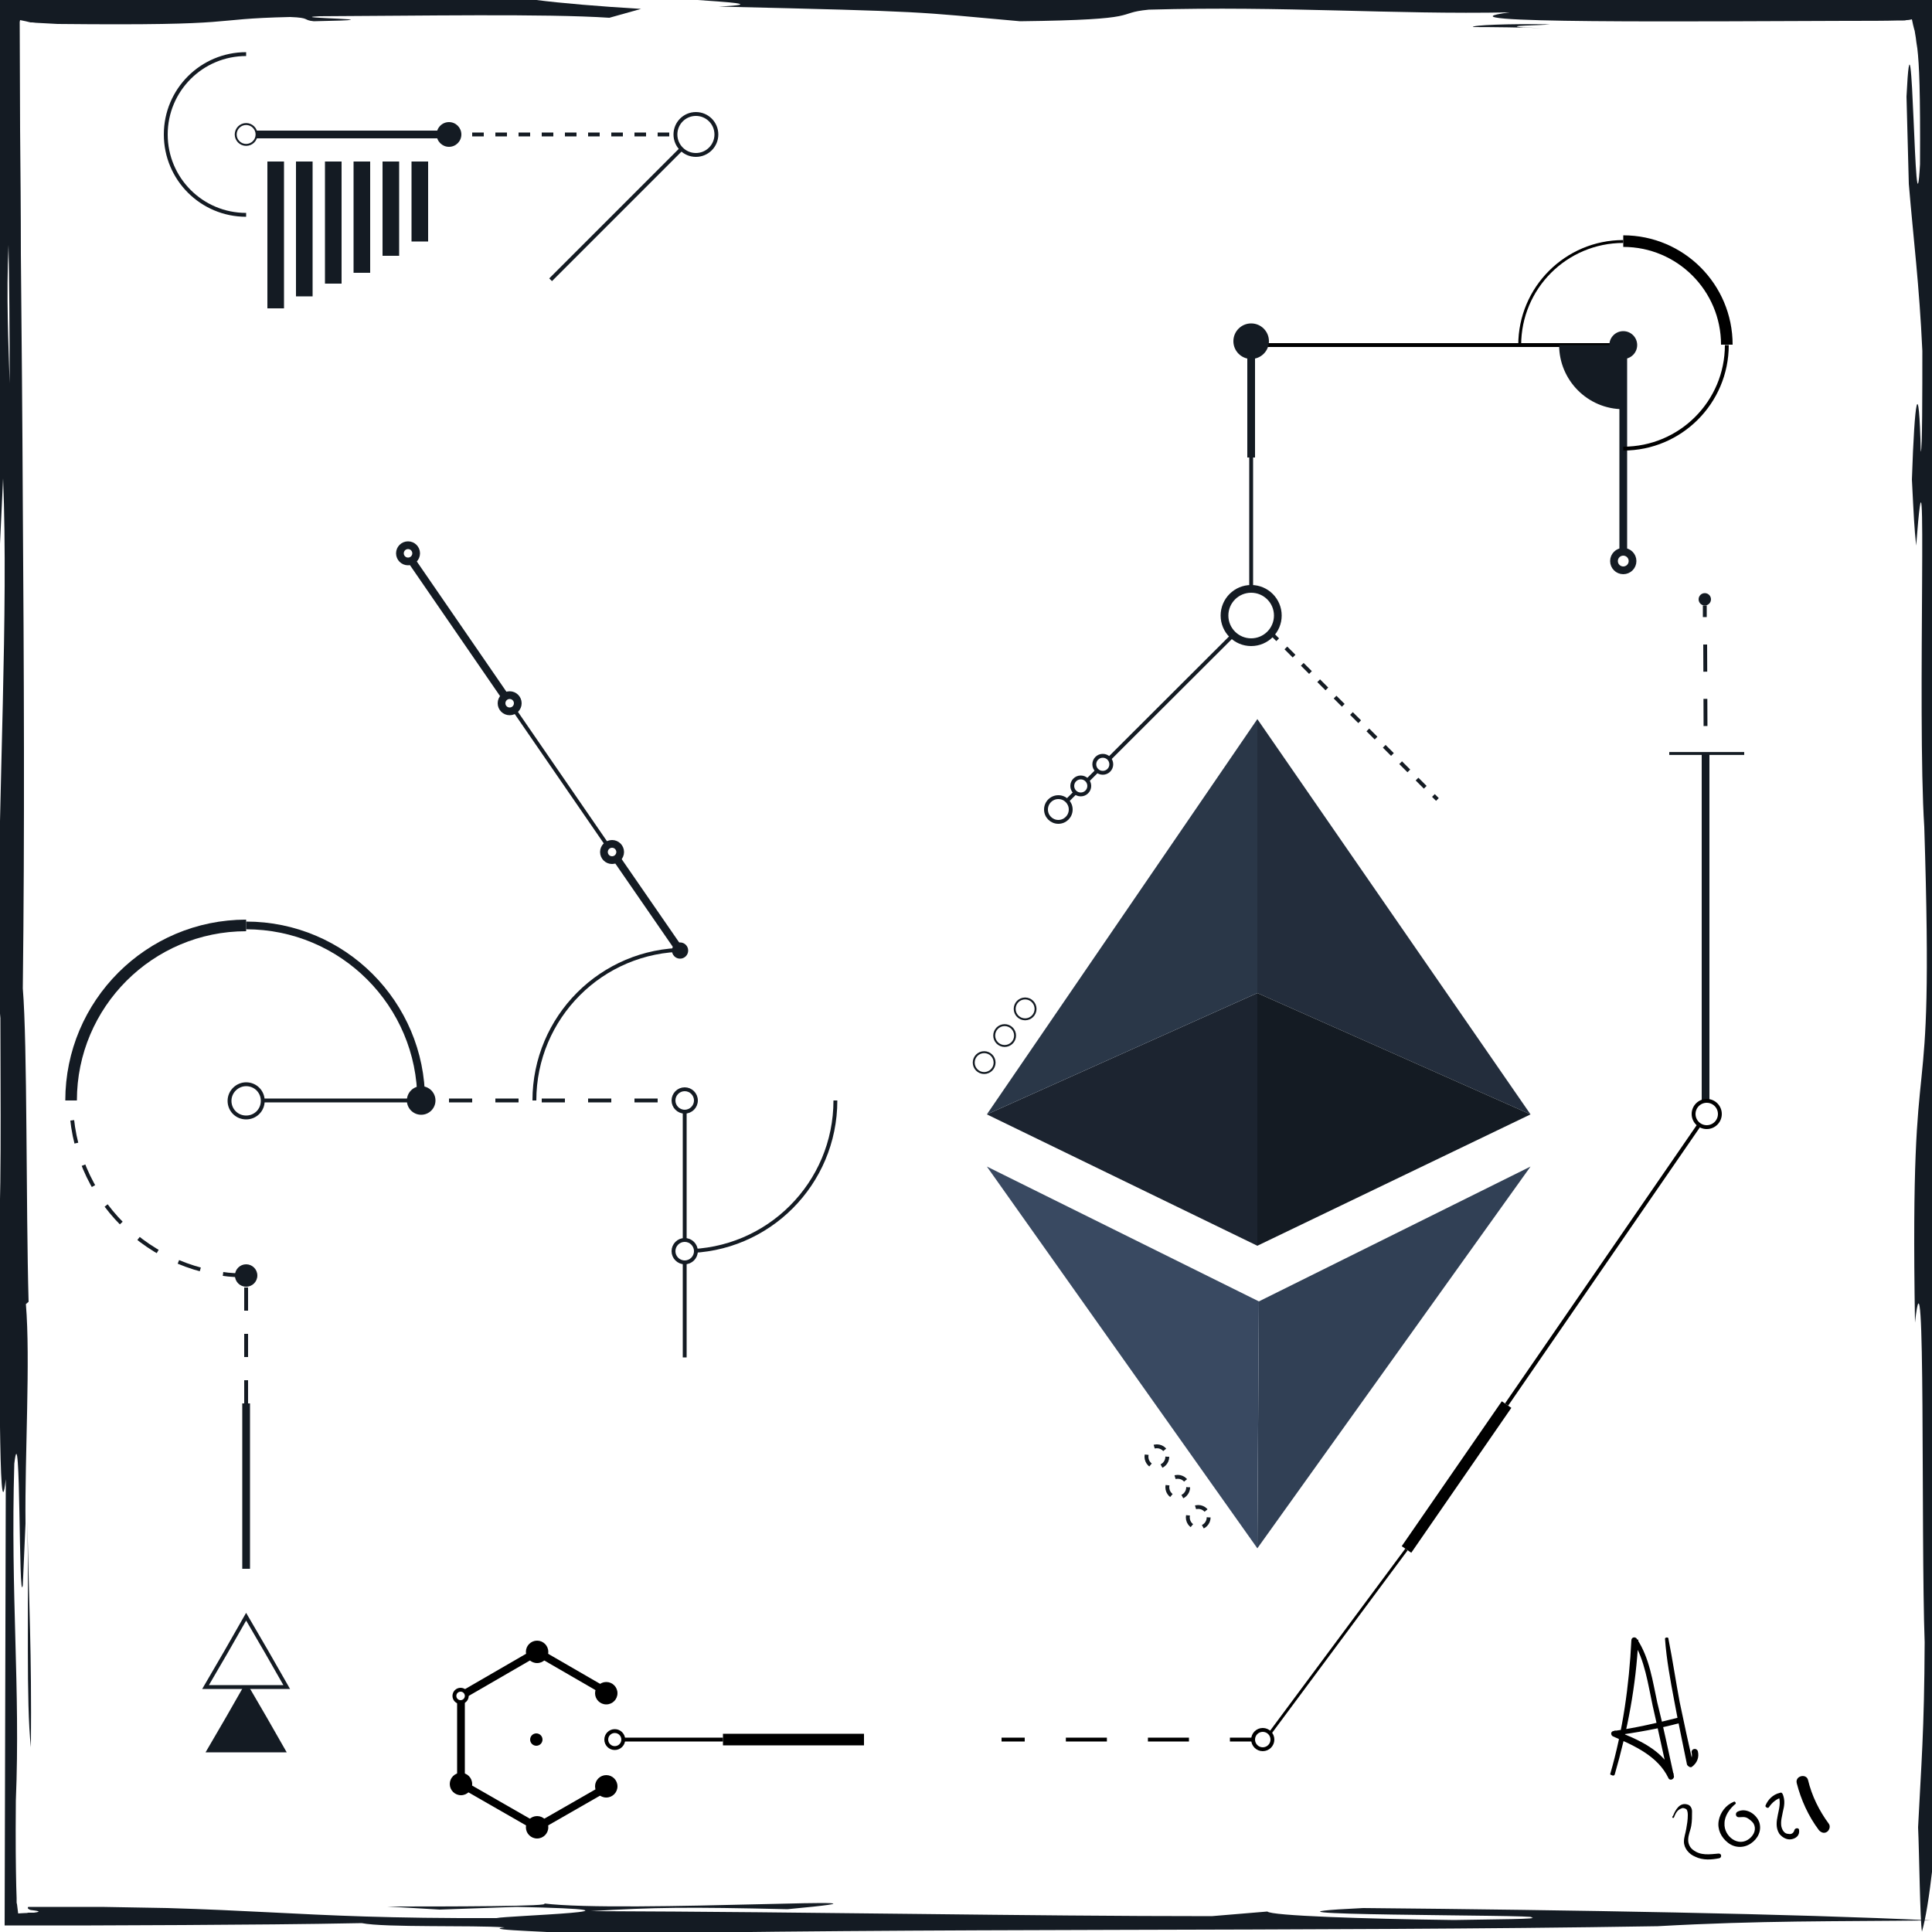 <?xml version="1.0" encoding="utf-8"?>
<!-- Generator: Adobe Illustrator 25.1.0, SVG Export Plug-In . SVG Version: 6.00 Build 0)  -->
<svg version="1.1" xmlns="http://www.w3.org/2000/svg" xmlns:xlink="http://www.w3.org/1999/xlink" x="0px" y="0px"
	 viewBox="0 0 500 500" style="enable-background:new 0 0 500 500;" xml:space="preserve">
<style type="text/css">
	.st0{fill:#FFFFFF;}
	.st1{fill:#141B23;}
	.st2{fill:#232D3C;}
	.st3{fill:#314055;}
	.st4{fill:#394961;}
	.st5{fill:#1C2430;}
	.st6{fill:#2A3748;}
	.st7{fill:none;stroke:#141B23;stroke-width:2;stroke-miterlimit:10;}
	.st8{fill:none;stroke:#141B23;stroke-miterlimit:10;}
	.st9{fill:none;stroke:#141B23;stroke-miterlimit:10;stroke-dasharray:7.033,7.033;}
	.st10{fill:none;stroke:#141B23;stroke-width:0.75;stroke-miterlimit:10;}
	.st11{fill:#FFFFFF;stroke:#000000;stroke-miterlimit:10;}
	.st12{fill:#FFFFFF;stroke:#000000;stroke-width:3;stroke-miterlimit:10;}
	.st13{fill:#FFFFFF;stroke:#000000;stroke-width:0.75;stroke-miterlimit:10;}
	.st14{fill:none;stroke:#000000;stroke-miterlimit:10;}
	.st15{fill:none;stroke:#000000;stroke-miterlimit:10;stroke-dasharray:10.618,10.618;}
	.st16{fill:none;stroke:#000000;stroke-width:2;stroke-miterlimit:10;}
	.st17{fill:none;stroke:#000000;stroke-width:3;stroke-miterlimit:10;}
	.st18{fill:#FFFFFF;stroke:#141B23;stroke-miterlimit:10;}
	.st19{fill:#FFFFFF;stroke:#141B23;stroke-miterlimit:10;stroke-dasharray:6;}
	.st20{fill:#FFFFFF;stroke:#141B23;stroke-width:2;stroke-miterlimit:10;}
	.st21{fill:#FFFFFF;stroke:#141B23;stroke-width:3;stroke-miterlimit:10;}
	.st22{fill:#141B23;stroke:#141B23;stroke-width:2;stroke-miterlimit:10;}
	.st23{fill:none;stroke:#000000;stroke-width:0.75;stroke-miterlimit:10;}
	.st24{fill:#FFFFFF;stroke:#141B23;stroke-miterlimit:5;stroke-dasharray:3;}
	.st25{fill:none;stroke:#141B23;stroke-miterlimit:10;stroke-dasharray:3;}
	.st26{fill:#FFFFFF;stroke:#141B23;stroke-width:0.5;stroke-miterlimit:10;}
	.st27{fill:none;stroke:#141B23;stroke-width:0.5;stroke-miterlimit:10;}
</style>
<g id="Lager_1">
	<g>
		<rect class="st0" width="500" height="500"/>
		<g>
			<g>
				<g>
					<path class="st1" d="M398.2-5.7c-15.2,0.3-41.4-0.2-37-1.1l-3.1-0.6C371-7.3,425.1-7.3,398.2-5.7z"/>
					<path class="st0" d="M401.9-1.6c-13.2-0.3-3.1-0.6-0.8-0.9l18.1,0.1C424.7-2,409.4-1.8,401.9-1.6z"/>
					<path class="st1" d="M394.2,7.1l5.4,0.2C394.2,7.1,386.4,7,381.2,7c-0.4-0.5,9.4-0.9,19.9-0.7C398.9,6.6,388.6,6.6,394.2,7.1z"
						/>
					<path class="st1" d="M130.8-2.4C126.9-1,144.1,1,165.9,2.3l-8.2,2.3c-16.5-1.1-49.4-0.5-75.1-0.4c-9.9,0.5,23.9,0.8-1.4,1.3
						c-2.9-0.3-0.8-0.9-6.1-1.1C52.4,4.9,64.3,6.7,14.9,6.2L11.2,6L9.3,5.9L8.4,5.8c-0.1,0-0.4,0-0.4,0l-0.1,0
						C7.1,5.6,6.3,5.4,5.2,5.2L5.1,5.7c0,9.2,0.1,18.5,0.1,27.8C5.3,44.2,5.4,55,5.4,65.7c0.2,21.5,0.4,43,0.5,64.5
						c0.3,42.8,0.5,85.1,0,125.6c1.2,14.4,0.8,56,1.5,81.1l-0.7,0.6c1.2,14.4-0.3,38.9-0.1,56.8l-0.7,16c-1.1,6.1-0.5-45.9-2.2-31.5
						c-1,34.3,1.6,57.8,0.4,87.2C4,477.1,4.1,483.4,4.2,488c0,1.2,0.1,2.2,0.1,3.2c0,0.2,0,0.5,0,0.7l0,0.3c0,0.2,0,0.4,0.1,0.6
						c0.1,0.7,0.2,1.5,0.3,2.4c0.5,0,1-0.1,1.7-0.1c0.3,0,0.6,0,0.9-0.1c0.2,0,0.3,0,0.5,0l0.1,0l0.2,0c0.2,0,0.5,0,0.7,0
						c2.3-0.3,0.8-0.5-0.9-0.7c-0.5-0.2-0.9-0.4-0.6-0.8c0.2,0,0.4,0,0.6,0c1,0,1.9,0,2.8,0c1.9,0,3.7,0,5.5,0c3.6,0,6.9,0,10.1,0
						c6.3,0.1,11.9,0.2,17,0.3c10.2,0.3,18.4,0.7,26.3,1.1c15.9,0.8,30.8,1.6,58.9,1.5c2.1-0.6,47.1-2,5.2-2.9l-19.9,0.7l-13.6-0.8
						c15.4,0,43.8,0,40.5-0.8c20.3,2.6,106-2.5,63.1,1.5c-26.3-0.6-34-0.5-51,0.5c59.5,0.2,111.9,1.3,160.8,1.3l14.4-1.2
						c1,1.1,24.9,1.9,48.3,2.2c10.1-0.2,23-0.2,19.9-0.7c4.5-0.7-85.3-0.4-43.4-2.4c54.5,0.5,112.1,1.5,147,3.2
						c-25.5,0.3-43.8,0-70.8,1.5c-91.3,1.5-190.2,0.3-278.7,2.2c-3.3-0.8-26.7-1.1-19.7-1.9c-8.2-0.6-30.9,0.1-37-1.1
						c-14.9,0.3-30.4,0.4-46.2,0.5c-7.9,0-15.8,0.1-23.8,0.1c-7.5,0-14.9,0-22.4,0c0.1-40.7,0.2-81,0.3-115.5
						c-2,17.3-1.3-37.4-2.2-54.7C0.5,312,0.1,284,0.1,263.5c-0.3-2.3-0.5-15-1-11.9c0.3,15.2-0.2,20.8-0.4,36.4
						c-1.5-6.4,0.1-33.5,0.1-56.8l0.8,12.1c0-38.7,2.6-84.7,1.2-119.5l-1.4,29.6C-1.3,110.2,0.7,57-1.1,25.1
						c-0.5,28.8,0.6,76.7-1.4,75.9c-1-1.6-1-35.2-0.5-51c0.2-8.8,0.4-17.3,0.5-25.6c0.1-8.6,0.1-15.3,0-26.9c3.7,0,7.4,0,11.1-0.1
						c2.8,0,5.7-0.1,8.5-0.1c5.6-0.1,11.2-0.2,16.7-0.2c11-0.2,21.8-0.3,32.5-0.5C87.6-3.6,108.8-3.5,130.8-2.4z"/>
					<path class="st1" d="M37.7-5.8c-11.2,0-19.1,0.1-24.9,0.3C9.2-5.3,6.2-5.2,3.6-5.2C0.3-5-2.5-4.9-4.8-4.8
						c0.2,4,0.4,7.2,0.6,10.4c0,0.8,0.1,1.6,0.1,2.4C-4,8.6-4,9.2-3.9,9.8c0.1,1.2,0.2,2.5,0.3,4c0.3,6,0.5,14.8,0.4,31.3
						c-1-6.8-1.9,19.7-2,37.8c0.6,17.5,0.2,38.5,0.2,53.9c-0.2,10.5-1.5,9.1-1.5-11.5c0.8-19.2,0.8-40.3,0.6-61.7
						C-6,52.9-6.1,42.1-6.2,31.4c0-5.3-0.1-10.6-0.1-15.9c0-7.4,0-14.8-0.1-22c5.5,0,10.9,0,16.2,0c3.2,0,6.4,0.1,9.6,0.1
						C25.7-6.2,31.8-6,37.7-5.8z"/>
					<path class="st0" d="M86.6,0C58.4,0.1,69.1-2.3,41.3-1.7c11.7-1.3,15.4,0,41.1-0.1L67.6-1L86.6,0z"/>
					<path class="st1" d="M-3.3,142.9c0.1,17.9-0.5,59.6-1.8,60.9c-0.1,2.7-0.8-1.9-0.6,8.2C-5.3,196.2-5.1,149.7-3.3,142.9z"/>
					<path class="st0" d="M2.2,63.4c0.2,10.1,0.3,20.4,0.3,35.8C2.2,89.1,1.6,76.8,2.2,63.4z"/>
					<path class="st1" d="M-0.7,166.4c1-3.5,0.3,15.2,0.3,20.4l-0.4,10.7C-1.2,187.4-1.3,174.6-0.7,166.4z"/>
					<path class="st1" d="M-3.8,321c-0.4,26.1-1.3-27.2-1.5,3.9L-5.4,307l1.6-6.6L-3.8,321z"/>
					<path class="st1" d="M-5.2,360.9c0.4,7.4,0.5,15,0.2,28.2l-0.6-7.2C-5.9,377-5.2,371.2-5.2,360.9z"/>
					<path class="st1" d="M-1.6,326.8c0.4,12.6-0.4,10.7-0.8,18.7C-2.8,340.8-1.7,314.1-1.6,326.8z"/>
					<path class="st1" d="M8,452.2c-1.3-11.7-0.5-35.6-0.9-58.4C7.5,416.6,8.2,426.2,8,452.2z"/>
					<path class="st1" d="M506.9,85.2c-0.4,10.7-0.1,23.2,0.3,30.6l0.4-5.6L506.9,85.2z"/>
					<path class="st1" d="M430.1-7.5c-11.5,1.5,8.4,0.8,30,1.9c6.6,0.1,13.2,0.1,19.9,0c8.6-0.1,17.3-0.2,25.9-0.3L506,4.4l0.1,7.5
						c0.1,3.9,0.1,7.9,0.2,11.8c0.1,7.8,0.2,15.6,0.2,23.3l0.8,17.3c0.1-8.4,0.2-18.5,0.4-29.4c0-5.5,0.1-11.2,0.1-17
						c0-8.4,0.1-17,0.1-25.7c-8.7,0-17.5,0-26.2,0c-6.1,0-12.2,0-18.1,0C451.7-7.8,440.3-7.7,430.1-7.5z"/>
					<path class="st0" d="M408.4,0c21.2,0.6,48.6-0.4,64-0.5c-25.9-0.1-59.4-0.2-77.5-0.3C392.6-0.5,403.1-0.3,408.4,0z"/>
					<path class="st1" d="M507.7,359.9c-0.1-36,1.1-85.9-0.8-125.5c-0.3,18.3-0.8,18.7-1.1,47.3c-2-21.4,0.3-44,0.2-69.7
						c-0.4,21-1.3-6.6-1.4-24.5c0.5-33.9,0.3-87.8,0.2-134.1c-0.2-5.4-0.3-14.2-0.3-23.9c0-11.2,0-23.5,0-34.1c-3,0-6,0-8.8,0
						c-2.3,0-4.4,0-6.4,0.1c-3.2,0-5.9,0.1-8,0.2c-4.2,0.2-6,0.5-3.8,0.9c-28.2,0.2-32.1-1.3-53.1-1.7
						c-62.3,2.3-111.8-4.1-178.9-1.4c4.1-1.1-29.2-1-42.1-1.1c-28.4-0.1-95.4-0.2-80.6,2c19.3,1.5,58.4-0.9,88,0.5
						c51,2.3-53.3,0.9-54.1,2.8c7.4-0.4,11.5,1.4,34.1,0.7c-48.1,0.9,19.9,2.1-4.8,3.3C241.2,3,236.1,3,264,5.5
						c33.1-0.4,23.9-2.1,33.3-3c35.2-1,62.9,1.3,93.4,0.7c-23.1,3,51,2.3,87,2.2c5.6,0,10.1,0,13.7-0.1c0.2,0,0.4,0,0.6,0l0.2,0
						c0.1,0,0.3,0,0.4,0c0.3,0,0.5,0,0.8-0.1c0.5,0,1-0.1,1.4-0.2c0.2,1.1,0.4,1.8,0.6,2.6c0,0.1,0.1,0.2,0.1,0.3
						c0,0.1,0.1,0.4,0.1,0.6c0.1,0.4,0.1,0.8,0.2,1.2c0.1,0.8,0.2,1.7,0.4,2.8c0.5,4.2,0.8,11.4,0.7,30c-1.4,24.5-1.9-49.8-3.5-17.5
						l0.6,22.6c1.2,14.4,2.7,25.9,3.5,43.2c0,10.3,0,25.7-0.4,26.1c-0.5-20.2-1.6-14-2.3,7.2c0.5,9.9,0.6,12.3,1.1,17.1
						c3.2-41.5,0.2,43.6,2.1,72.8c2.7,85.2-3.8,44.6-2.4,128.3c2.8-25.7,1.5,55.3,2.5,82.7c-0.1,23.2-0.9,31.7-1.7,47.9
						c0.3,6.4,0.5,24.3,1,27c3.8-13,7.3-66.8,10.4-136.6C507.8,361.5,507.8,359.9,507.7,359.9z"/>
				</g>
			</g>
		</g>
	</g>
	<g>
		<g id="XMLID_1_">
			<g>
				<polygon class="st2" points="325.4,186.1 396.1,288.4 325.4,257 				"/>
				<polygon class="st3" points="396.1,301.9 325.4,400.7 325.8,336.8 				"/>
				<polygon class="st1" points="396.1,288.4 325.4,322.4 325.4,257 				"/>
				<polygon class="st4" points="325.8,336.8 325.4,400.7 255.4,301.9 				"/>
				<polygon class="st5" points="325.4,257 325.4,322.4 255.4,288.4 				"/>
				<polygon class="st6" points="325.4,186.1 325.4,257 255.4,288.4 				"/>
			</g>
			<g>
			</g>
		</g>
	</g>
	<g>
		<g>
			<path d="M433.2,470.4c0.4-1,0.8-2,2-2.4c0.4-0.2,0.8,0,1.2,0.2c0.4,0.4,0.4,1.2,0.4,1.6c0,1.2-0.2,2.4-0.4,3.5
				c-0.2,1.2-0.6,2.2-0.6,3.3c0,1.8,1.4,3.3,2.9,3.9c2,1,4.3,0.8,6.3,0.4c0.6-0.2,0.6-1.2-0.2-1.2c-2.4,0.2-4.7,0.6-6.7-1
				c-0.8-0.6-1.2-1.6-1.2-2.5c0-1.4,0.6-2.5,0.8-3.7c0.2-1.2,0.2-2.4,0.2-3.7c0-0.8-0.4-1.6-1.2-1.8c-2-0.6-3.1,1.4-3.7,2.9
				C432.5,470.4,433,470.6,433.2,470.4L433.2,470.4z"/>
		</g>
	</g>
	<g>
		<g>
			<path d="M448.7,466.3c-2,0.8-3.5,2.7-3.9,4.9c-0.4,2.2,0.6,4.3,2.4,5.7c1.8,1.4,4.1,1.4,5.9,0.2c1.8-1.2,2.9-3.3,2.2-5.5
				c-0.8-2.2-3.5-3.9-5.7-2.7c-0.6,0.4-0.4,1.4,0.4,1.4c0.8,0,1.4-0.2,2.2,0.2c0.6,0.4,1.2,0.8,1.6,1.4c0.8,1.4,0.2,2.9-1,3.9
				c-2.9,2.4-6.7-0.6-6.5-3.9c0-2,1.4-3.9,2.9-5.1C449.3,466.5,448.9,466.1,448.7,466.3L448.7,466.3z"/>
		</g>
	</g>
	<g>
		<g>
			<path d="M457.8,467.7c0.8-1.2,2-2.2,3.3-2.5c-0.2-0.2-0.6-0.2-0.8-0.4c1.2,3.1-1.8,6.7,0.2,9.8c0.8,1,2,1.6,3.1,1.4
				c1.2-0.2,2.2-1,2-2.4c0-0.6-1-0.6-1.2,0c-0.2,0.8-0.8,1.2-1.6,1c-1,0-1.6-1-1.8-2c-0.2-1.4,0.2-2.5,0.4-3.7
				c0.4-1.6,0.6-2.9,0-4.5c-0.2-0.4-0.4-0.6-0.8-0.4c-1.8,0.4-3.1,1.8-3.7,3.3C456.8,467.7,457.6,468.1,457.8,467.7L457.8,467.7z"/>
		</g>
	</g>
	<g>
		<g>
			<path d="M417.9,459.2c3.3-11.4,5.5-22.9,6.1-34.9c-0.4,0.2-1,0.2-1.4,0.4c3.1,4.9,3.9,11.2,5.1,16.7c1.4,6.1,2.7,12.4,4.1,18.4
				c0.4-0.2,1-0.4,1.4-0.6c-2.7-6.3-9.2-9-15.3-11.4c0,0.4-0.2,1-0.2,1.4c5.7-0.8,11.6-1.8,17.1-3.3c1-0.2,0.6-1.6-0.4-1.4
				c-5.5,1.4-11.2,2.7-16.9,3.5c-0.8,0.2-0.6,1.2,0,1.4c5.5,2.4,11.6,5.1,14.3,10.8c0.4,0.8,1.6,0.2,1.4-0.6
				c-1.4-6.3-2.7-12.7-4.3-19c-1.2-5.5-2-11.6-5.3-16.5c-0.4-0.6-1.4-0.4-1.4,0.4c-0.6,11.8-2.2,23.3-5.5,34.7
				C417,459.4,417.7,459.8,417.9,459.2L417.9,459.2z"/>
		</g>
	</g>
	<g>
		<g>
			<path d="M430.9,424.1c0.4,5.5,1.4,10.8,2.4,16.1c1,5.5,2.2,11,3.3,16.5c0.2,0.4,0.8,0.8,1.2,0.6c1.4-1,2-2.5,1.6-4.1
				c-0.4-1-1.8-0.6-1.6,0.4c0.2,1,0,1.8-0.8,2.4c0.4,0.2,0.8,0.4,1.2,0.6c-1.2-5.3-2.4-10.8-3.5-16.1c-1-5.3-1.8-10.8-2.9-16.3
				C431.9,423.6,430.9,423.7,430.9,424.1L430.9,424.1z"/>
		</g>
	</g>
	<g>
		<g>
			<path d="M465,461.5c1.1,4.3,3,8.5,5.7,12.1c0.5,0.6,1.3,1,2.1,0.5c0.6-0.4,1-1.4,0.5-2.1c-2.5-3.4-4.4-7.2-5.4-11.4
				C467.4,458.9,464.5,459.6,465,461.5L465,461.5z"/>
		</g>
	</g>
</g>
<g id="Lager_2">
	<line class="st7" x1="441.4" y1="195" x2="441.4" y2="284.8"/>
	<g>
		<g>
			<line class="st8" x1="441.2" y1="156.7" x2="441.2" y2="159.7"/>
			<line class="st9" x1="441.3" y1="166.8" x2="441.4" y2="191.4"/>
			<line class="st8" x1="441.5" y1="194.9" x2="441.5" y2="197.9"/>
		</g>
	</g>
	<line class="st10" x1="432" y1="195" x2="451.4" y2="195"/>
	<circle class="st1" cx="441.2" cy="155.1" r="1.6"/>
	<line class="st11" x1="389.9" y1="363.5" x2="441.7" y2="288.3"/>
	<line class="st12" x1="364" y1="401" x2="389.9" y2="363.5"/>
	<line class="st13" x1="326.2" y1="451.9" x2="364" y2="401"/>
	<circle class="st11" cx="441.7" cy="288.3" r="3.4"/>
	<circle class="st11" cx="326.8" cy="450.2" r="2.5"/>
	<g>
		<g>
			<line class="st14" x1="324.3" y1="450.2" x2="318.3" y2="450.2"/>
			<line class="st15" x1="307.7" y1="450.2" x2="270.5" y2="450.2"/>
			<line class="st14" x1="265.2" y1="450.2" x2="259.2" y2="450.2"/>
		</g>
	</g>
	<polyline class="st16" points="158.7,438.9 139,427.5 119.3,438.9 119.3,461.6 139,472.9 158.7,461.6 	"/>
	<path class="st17" d="M158.6,439"/>
	<path class="st17" d="M158.6,461.7"/>
	<circle cx="139" cy="472.9" r="2.9"/>
	<circle cx="119.3" cy="461.7" r="2.9"/>
	<circle cx="139" cy="427.5" r="2.9"/>
	<circle cx="156.9" cy="438.2" r="2.9"/>
	<circle cx="156.9" cy="462.3" r="2.9"/>
	<circle class="st11" cx="119.2" cy="438.9" r="1.6"/>
	<circle cx="138.8" cy="450.2" r="1.6"/>
	<line class="st17" x1="187.1" y1="450.2" x2="223.6" y2="450.2"/>
	<line class="st14" x1="158.7" y1="450.2" x2="187.1" y2="450.2"/>
	<circle class="st11" cx="159.1" cy="450.2" r="2.2"/>
	<polygon class="st1" points="63.7,435.3 69,444.4 74.2,453.5 63.7,453.5 53.2,453.5 58.5,444.4 	"/>
	<polygon class="st18" points="63.7,418.4 69,427.5 74.2,436.6 63.7,436.6 53.2,436.6 58.5,427.5 	"/>
	<line class="st19" x1="63.7" y1="363.2" x2="63.7" y2="330.1"/>
	<line class="st20" x1="63.7" y1="406" x2="63.7" y2="363.2"/>
	<path class="st20" d="M63.7,239.5c25,0,45.3,20.3,45.3,45.3"/>
	<path class="st21" d="M18.4,284.8c0-25,20.3-45.3,45.3-45.3"/>
	<path class="st19" d="M63.7,330.1c-25,0-45.3-20.3-45.3-45.3"/>
	<path class="st20" d="M63.7,330.1"/>
	<path class="st20" d="M109,284.8"/>
	<path class="st18" d="M63.7,280.6c2.4,0,4.3,1.9,4.3,4.3c0,2.4-1.9,4.3-4.3,4.3c-2.4,0-4.3-1.9-4.3-4.3
		C59.4,282.5,61.4,280.6,63.7,280.6"/>
	<line class="st18" x1="177.2" y1="284.8" x2="177.2" y2="351.3"/>
	<line class="st19" x1="116.2" y1="284.8" x2="177.2" y2="284.8"/>
	<line class="st18" x1="68" y1="284.8" x2="109" y2="284.8"/>
	<circle class="st1" cx="63.7" cy="330.1" r="2.9"/>
	<circle class="st1" cx="109" cy="284.8" r="3.7"/>
	<path class="st8" d="M138.3,284.8"/>
	<path class="st8" d="M177.2,323.8"/>
	<path class="st8" d="M216.2,284.8c0,21.5-17.4,39-39,39"/>
	<path class="st8" d="M216.2,284.8"/>
	<path class="st8" d="M177.2,245.9"/>
	<path class="st8" d="M138.3,284.8c0-21.5,17.4-39,39-39"/>
	<circle class="st18" cx="177.2" cy="323.8" r="2.9"/>
	<circle class="st18" cx="177.2" cy="284.8" r="2.9"/>
	<path class="st8" d="M341.9,124.1"/>
	<g>
		<line class="st22" x1="420.1" y1="89.3" x2="420.1" y2="145.2"/>
		<path class="st14" d="M446.9,89.3c0,14.8-12,26.8-26.8,26.8"/>
		<path class="st17" d="M420.1,62.4c14.8,0,26.8,12,26.8,26.8"/>
		<path class="st23" d="M393.3,89.3c0-14.8,12-26.8,26.8-26.8"/>
		<path class="st11" d="M393.3,89.3"/>
		<path class="st11" d="M420.1,116.1"/>
		<line class="st11" x1="323.8" y1="89.3" x2="420.1" y2="89.3"/>
		<circle class="st1" cx="420.1" cy="89.3" r="3.6"/>
		<path class="st8" d="M420.1,105.9"/>
		<path class="st8" d="M420.1,72.7"/>
		<path class="st1" d="M420.1,105.9V89.3h-16.6C403.5,98.4,410.9,105.9,420.1,105.9"/>
		<circle class="st20" cx="420.1" cy="145.2" r="2.4"/>
	</g>
	<g>
		<line class="st24" x1="324.3" y1="159.2" x2="372" y2="206.9"/>
		<line class="st18" x1="273.9" y1="209.5" x2="324.3" y2="159.2"/>
		<line class="st18" x1="323.8" y1="118.4" x2="323.8" y2="159.3"/>
		<line class="st20" x1="323.8" y1="91.7" x2="323.8" y2="118.4"/>
		<circle class="st20" cx="323.8" cy="159.3" r="6.9"/>
		<circle class="st18" cx="279.7" cy="203.4" r="2.2"/>
		<circle class="st18" cx="273.9" cy="209.5" r="3.2"/>
		<circle class="st18" cx="285.4" cy="197.8" r="2.2"/>
		<circle class="st1" cx="323.8" cy="88.3" r="4.6"/>
	</g>
	<g>
		<line class="st20" x1="158.4" y1="220.5" x2="176" y2="246"/>
		<line class="st18" x1="131.9" y1="182" x2="158.4" y2="220.5"/>
		<line class="st20" x1="106.1" y1="144.5" x2="131.9" y2="182"/>
		<circle class="st20" cx="158.4" cy="220.5" r="2.1"/>
		<circle class="st20" cx="131.9" cy="182" r="2.1"/>
		<circle class="st1" cx="176" cy="246" r="2.1"/>
		<circle class="st20" cx="105.6" cy="143.2" r="2.1"/>
	</g>
	<g>
		<rect x="69.2" y="41.8" class="st1" width="4.3" height="38"/>
		<rect x="76.6" y="41.8" class="st1" width="4.3" height="34.9"/>
		<rect x="84.1" y="41.8" class="st1" width="4.3" height="31.6"/>
		<rect x="91.5" y="41.8" class="st1" width="4.3" height="28.8"/>
		<rect x="99" y="41.8" class="st1" width="4.3" height="24.4"/>
		<rect x="106.5" y="41.8" class="st1" width="4.3" height="20.7"/>
	</g>
	<line class="st8" x1="180.1" y1="34.8" x2="142.5" y2="72.4"/>
	<line class="st25" x1="116.2" y1="34.8" x2="180.1" y2="34.8"/>
	<line class="st7" x1="63.7" y1="34.8" x2="116.2" y2="34.8"/>
	<circle class="st1" cx="116.2" cy="34.8" r="3.2"/>
	<path class="st1" d="M63.7,55.6"/>
	<path class="st1" d="M73.3,34.8"/>
	<path class="st1" d="M73.3,34.8"/>
	<path class="st1" d="M63.7,14"/>
	<path class="st8" d="M42.9,34.8c0-11.5,9.3-20.8,20.8-20.8"/>
	<path class="st8" d="M63.7,55.6c-11.5,0-20.8-9.3-20.8-20.8"/>
	<circle class="st26" cx="63.7" cy="34.8" r="2.7"/>
	<circle class="st18" cx="180.1" cy="34.8" r="5.3"/>
	<circle class="st25" cx="310.1" cy="392.7" r="2.7"/>
	<circle class="st25" cx="304.8" cy="384.9" r="2.7"/>
	<circle class="st25" cx="299.4" cy="377" r="2.7"/>
	<circle class="st27" cx="254.7" cy="275" r="2.7"/>
	<circle class="st27" cx="260" cy="268" r="2.7"/>
	<circle class="st27" cx="265.3" cy="261.1" r="2.7"/>
</g>
</svg>
